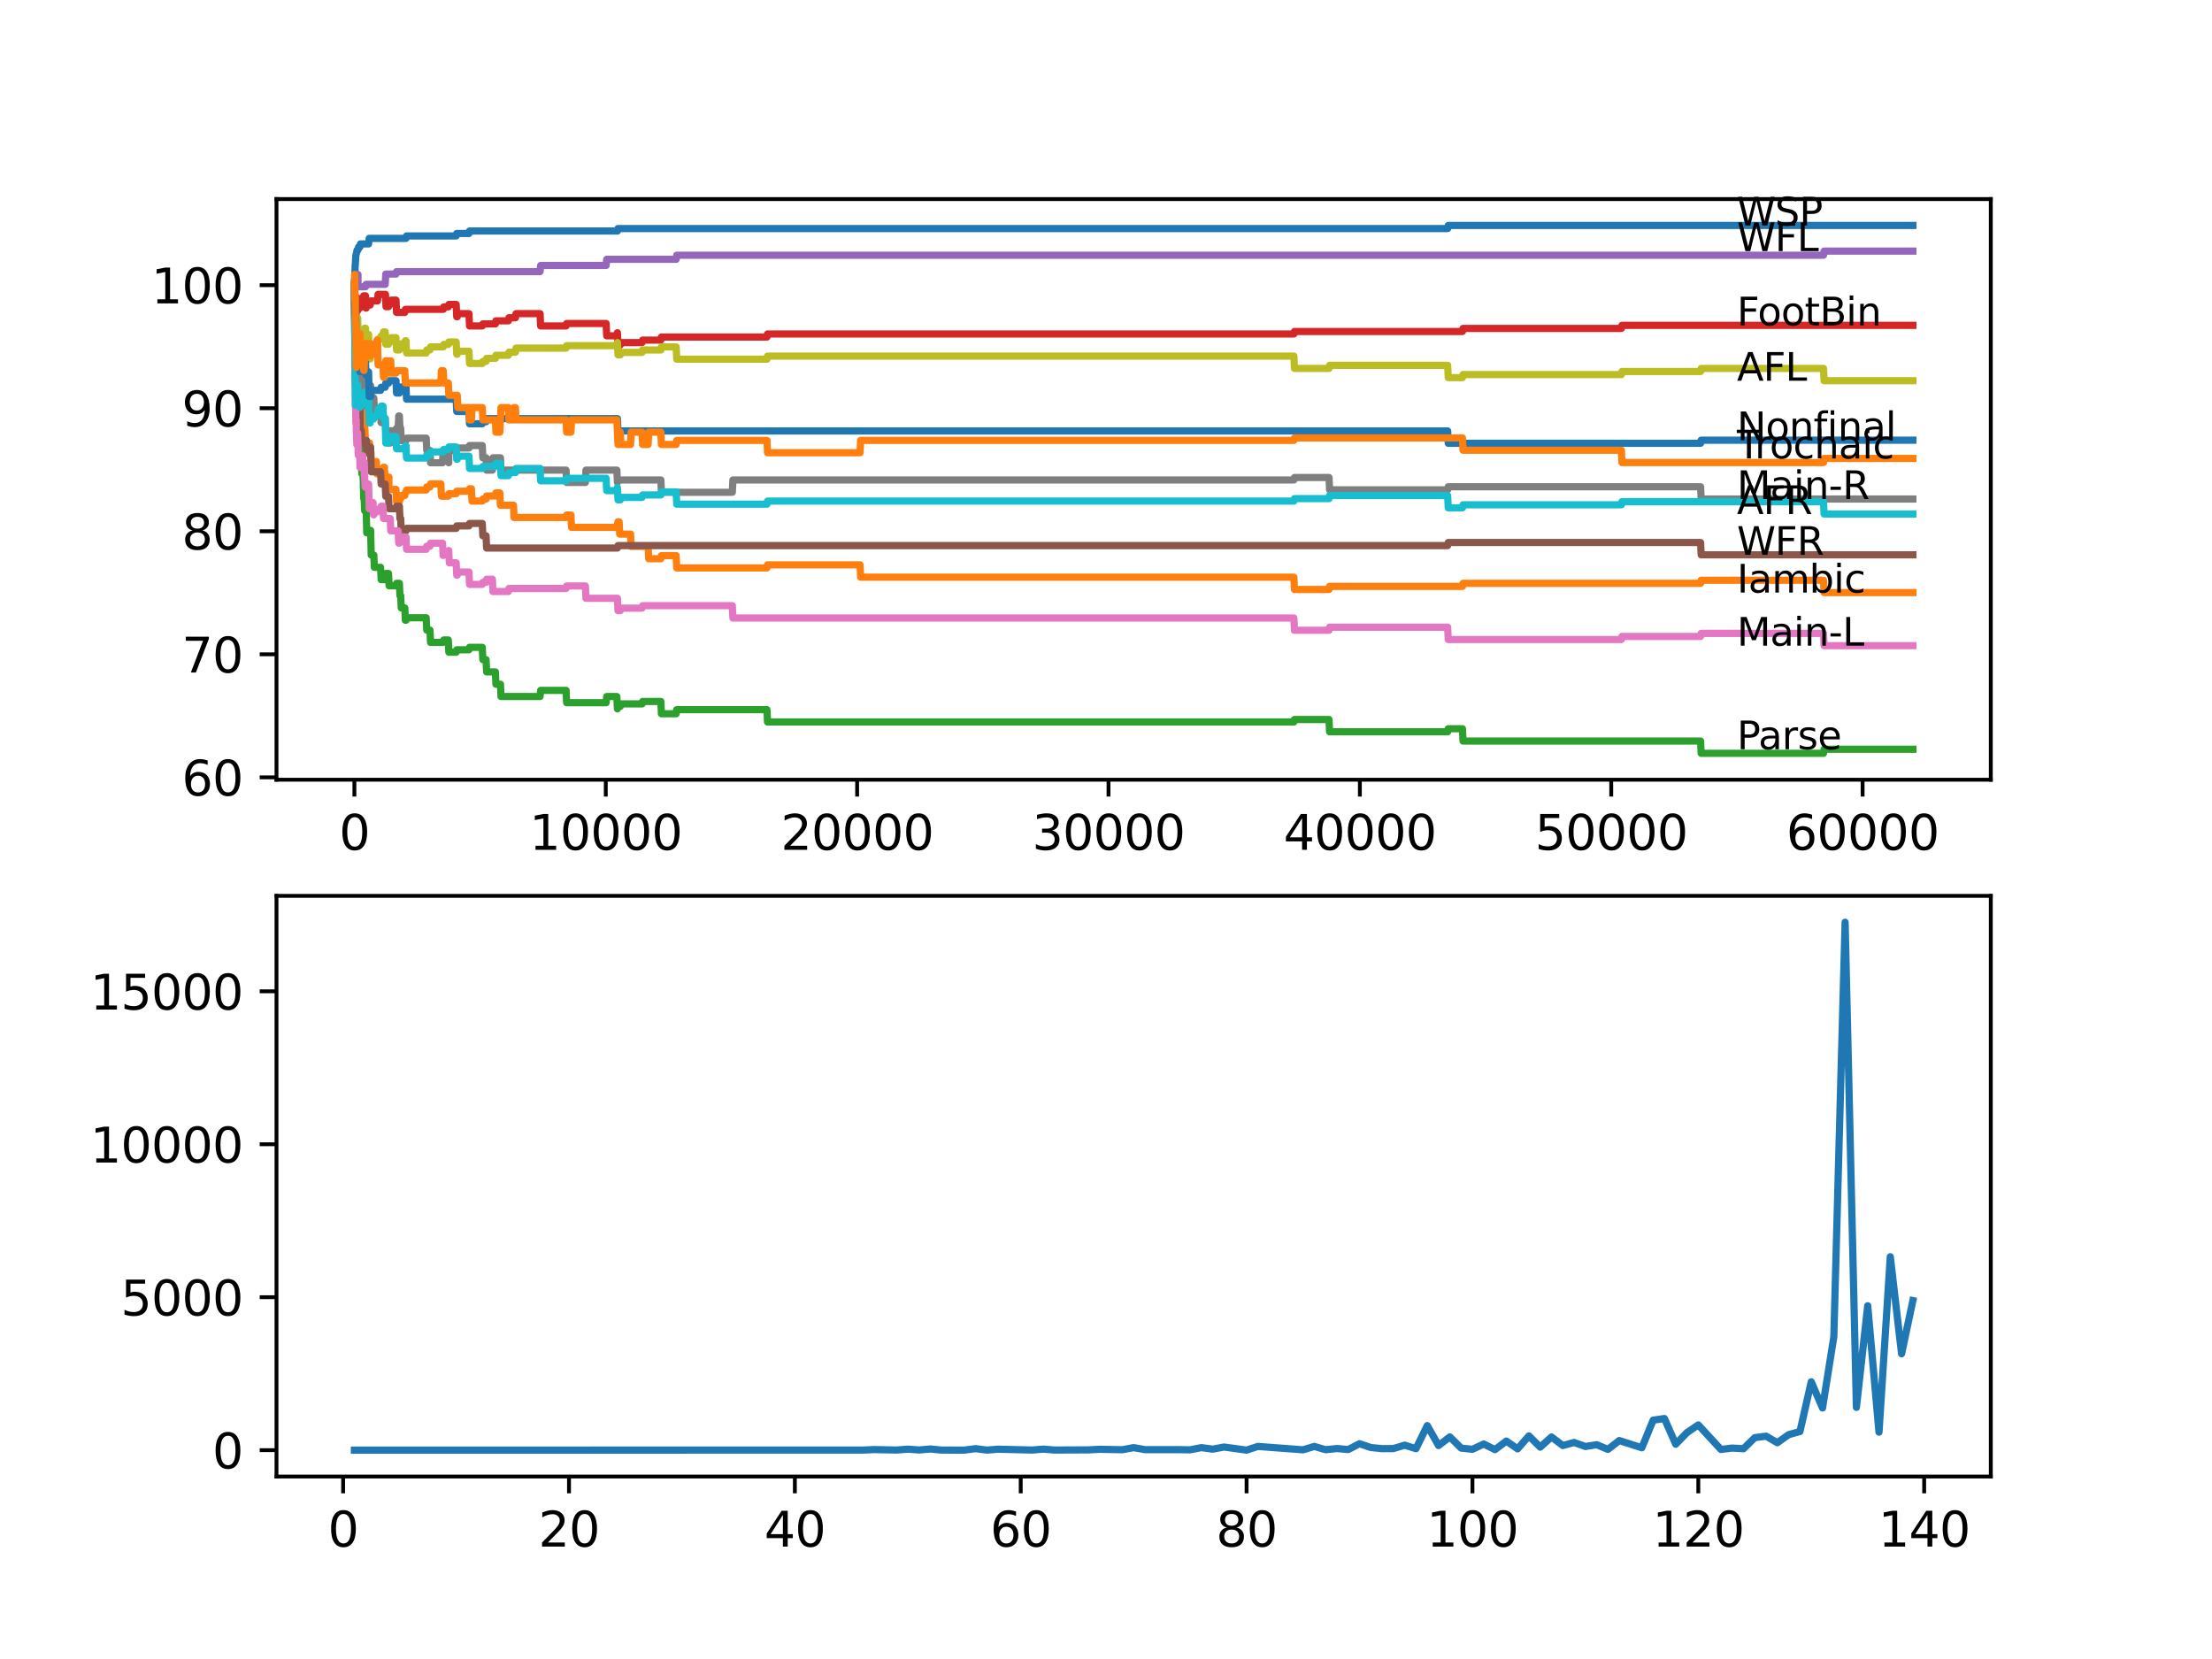 <?xml version="1.0" encoding="utf-8" standalone="no"?>
<!DOCTYPE svg PUBLIC "-//W3C//DTD SVG 1.1//EN"
  "http://www.w3.org/Graphics/SVG/1.1/DTD/svg11.dtd">
<svg xmlns:xlink="http://www.w3.org/1999/xlink" width="460.8pt" height="345.6pt" viewBox="0 0 460.8 345.6" xmlns="http://www.w3.org/2000/svg" version="1.1">
 <defs>
  <style type="text/css">*{stroke-linejoin: round; stroke-linecap: butt}</style>
 </defs>
 <g id="figure_1">
  <g id="patch_1">
   <path d="M 0 345.6 
L 460.8 345.6 
L 460.8 0 
L 0 0 
z
" style="fill: #ffffff"/>
  </g>
  <g id="axes_1">
   <g id="patch_2">
    <path d="M 57.6 162.432 
L 414.72 162.432 
L 414.72 41.472 
L 57.6 41.472 
z
" style="fill: #ffffff"/>
   </g>
   <g id="matplotlib.axis_1">
    <g id="xtick_1">
     <g id="line2d_1">
      <defs>
       <path id="m5eea973f21" d="M 0 0 
L 0 3.5 
" style="stroke: #000000; stroke-width: 0.8"/>
      </defs>
      <g>
       <use xlink:href="#m5eea973f21" x="73.827" y="162.432" style="stroke: #000000; stroke-width: 0.8"/>
      </g>
     </g>
     <g id="text_1">
      <!-- 0 -->
      <g transform="translate(70.646 177.03)scale(0.1 -0.1)">
       <defs>
        <path id="DejaVuSans-30" d="M 2034 4250 
Q 1547 4250 1301 3770 
Q 1056 3291 1056 2328 
Q 1056 1369 1301 889 
Q 1547 409 2034 409 
Q 2525 409 2770 889 
Q 3016 1369 3016 2328 
Q 3016 3291 2770 3770 
Q 2525 4250 2034 4250 
z
M 2034 4750 
Q 2819 4750 3233 4129 
Q 3647 3509 3647 2328 
Q 3647 1150 3233 529 
Q 2819 -91 2034 -91 
Q 1250 -91 836 529 
Q 422 1150 422 2328 
Q 422 3509 836 4129 
Q 1250 4750 2034 4750 
z
" transform="scale(0.016)"/>
       </defs>
       <use xlink:href="#DejaVuSans-30"/>
      </g>
     </g>
    </g>
    <g id="xtick_2">
     <g id="line2d_2">
      <g>
       <use xlink:href="#m5eea973f21" x="126.192" y="162.432" style="stroke: #000000; stroke-width: 0.8"/>
      </g>
     </g>
     <g id="text_2">
      <!-- 10000 -->
      <g transform="translate(110.286 177.03)scale(0.1 -0.1)">
       <defs>
        <path id="DejaVuSans-31" d="M 794 531 
L 1825 531 
L 1825 4091 
L 703 3866 
L 703 4441 
L 1819 4666 
L 2450 4666 
L 2450 531 
L 3481 531 
L 3481 0 
L 794 0 
L 794 531 
z
" transform="scale(0.016)"/>
       </defs>
       <use xlink:href="#DejaVuSans-31"/>
       <use xlink:href="#DejaVuSans-30" x="63.623"/>
       <use xlink:href="#DejaVuSans-30" x="127.246"/>
       <use xlink:href="#DejaVuSans-30" x="190.869"/>
       <use xlink:href="#DejaVuSans-30" x="254.492"/>
      </g>
     </g>
    </g>
    <g id="xtick_3">
     <g id="line2d_3">
      <g>
       <use xlink:href="#m5eea973f21" x="178.556" y="162.432" style="stroke: #000000; stroke-width: 0.8"/>
      </g>
     </g>
     <g id="text_3">
      <!-- 20000 -->
      <g transform="translate(162.65 177.03)scale(0.1 -0.1)">
       <defs>
        <path id="DejaVuSans-32" d="M 1228 531 
L 3431 531 
L 3431 0 
L 469 0 
L 469 531 
Q 828 903 1448 1529 
Q 2069 2156 2228 2338 
Q 2531 2678 2651 2914 
Q 2772 3150 2772 3378 
Q 2772 3750 2511 3984 
Q 2250 4219 1831 4219 
Q 1534 4219 1204 4116 
Q 875 4013 500 3803 
L 500 4441 
Q 881 4594 1212 4672 
Q 1544 4750 1819 4750 
Q 2544 4750 2975 4387 
Q 3406 4025 3406 3419 
Q 3406 3131 3298 2873 
Q 3191 2616 2906 2266 
Q 2828 2175 2409 1742 
Q 1991 1309 1228 531 
z
" transform="scale(0.016)"/>
       </defs>
       <use xlink:href="#DejaVuSans-32"/>
       <use xlink:href="#DejaVuSans-30" x="63.623"/>
       <use xlink:href="#DejaVuSans-30" x="127.246"/>
       <use xlink:href="#DejaVuSans-30" x="190.869"/>
       <use xlink:href="#DejaVuSans-30" x="254.492"/>
      </g>
     </g>
    </g>
    <g id="xtick_4">
     <g id="line2d_4">
      <g>
       <use xlink:href="#m5eea973f21" x="230.921" y="162.432" style="stroke: #000000; stroke-width: 0.8"/>
      </g>
     </g>
     <g id="text_4">
      <!-- 30000 -->
      <g transform="translate(215.015 177.03)scale(0.1 -0.1)">
       <defs>
        <path id="DejaVuSans-33" d="M 2597 2516 
Q 3050 2419 3304 2112 
Q 3559 1806 3559 1356 
Q 3559 666 3084 287 
Q 2609 -91 1734 -91 
Q 1441 -91 1130 -33 
Q 819 25 488 141 
L 488 750 
Q 750 597 1062 519 
Q 1375 441 1716 441 
Q 2309 441 2620 675 
Q 2931 909 2931 1356 
Q 2931 1769 2642 2001 
Q 2353 2234 1838 2234 
L 1294 2234 
L 1294 2753 
L 1863 2753 
Q 2328 2753 2575 2939 
Q 2822 3125 2822 3475 
Q 2822 3834 2567 4026 
Q 2313 4219 1838 4219 
Q 1578 4219 1281 4162 
Q 984 4106 628 3988 
L 628 4550 
Q 988 4650 1302 4700 
Q 1616 4750 1894 4750 
Q 2613 4750 3031 4423 
Q 3450 4097 3450 3541 
Q 3450 3153 3228 2886 
Q 3006 2619 2597 2516 
z
" transform="scale(0.016)"/>
       </defs>
       <use xlink:href="#DejaVuSans-33"/>
       <use xlink:href="#DejaVuSans-30" x="63.623"/>
       <use xlink:href="#DejaVuSans-30" x="127.246"/>
       <use xlink:href="#DejaVuSans-30" x="190.869"/>
       <use xlink:href="#DejaVuSans-30" x="254.492"/>
      </g>
     </g>
    </g>
    <g id="xtick_5">
     <g id="line2d_5">
      <g>
       <use xlink:href="#m5eea973f21" x="283.285" y="162.432" style="stroke: #000000; stroke-width: 0.8"/>
      </g>
     </g>
     <g id="text_5">
      <!-- 40000 -->
      <g transform="translate(267.379 177.03)scale(0.1 -0.1)">
       <defs>
        <path id="DejaVuSans-34" d="M 2419 4116 
L 825 1625 
L 2419 1625 
L 2419 4116 
z
M 2253 4666 
L 3047 4666 
L 3047 1625 
L 3713 1625 
L 3713 1100 
L 3047 1100 
L 3047 0 
L 2419 0 
L 2419 1100 
L 313 1100 
L 313 1709 
L 2253 4666 
z
" transform="scale(0.016)"/>
       </defs>
       <use xlink:href="#DejaVuSans-34"/>
       <use xlink:href="#DejaVuSans-30" x="63.623"/>
       <use xlink:href="#DejaVuSans-30" x="127.246"/>
       <use xlink:href="#DejaVuSans-30" x="190.869"/>
       <use xlink:href="#DejaVuSans-30" x="254.492"/>
      </g>
     </g>
    </g>
    <g id="xtick_6">
     <g id="line2d_6">
      <g>
       <use xlink:href="#m5eea973f21" x="335.65" y="162.432" style="stroke: #000000; stroke-width: 0.8"/>
      </g>
     </g>
     <g id="text_6">
      <!-- 50000 -->
      <g transform="translate(319.744 177.03)scale(0.1 -0.1)">
       <defs>
        <path id="DejaVuSans-35" d="M 691 4666 
L 3169 4666 
L 3169 4134 
L 1269 4134 
L 1269 2991 
Q 1406 3038 1543 3061 
Q 1681 3084 1819 3084 
Q 2600 3084 3056 2656 
Q 3513 2228 3513 1497 
Q 3513 744 3044 326 
Q 2575 -91 1722 -91 
Q 1428 -91 1123 -41 
Q 819 9 494 109 
L 494 744 
Q 775 591 1075 516 
Q 1375 441 1709 441 
Q 2250 441 2565 725 
Q 2881 1009 2881 1497 
Q 2881 1984 2565 2268 
Q 2250 2553 1709 2553 
Q 1456 2553 1204 2497 
Q 953 2441 691 2322 
L 691 4666 
z
" transform="scale(0.016)"/>
       </defs>
       <use xlink:href="#DejaVuSans-35"/>
       <use xlink:href="#DejaVuSans-30" x="63.623"/>
       <use xlink:href="#DejaVuSans-30" x="127.246"/>
       <use xlink:href="#DejaVuSans-30" x="190.869"/>
       <use xlink:href="#DejaVuSans-30" x="254.492"/>
      </g>
     </g>
    </g>
    <g id="xtick_7">
     <g id="line2d_7">
      <g>
       <use xlink:href="#m5eea973f21" x="388.014" y="162.432" style="stroke: #000000; stroke-width: 0.8"/>
      </g>
     </g>
     <g id="text_7">
      <!-- 60000 -->
      <g transform="translate(372.108 177.03)scale(0.1 -0.1)">
       <defs>
        <path id="DejaVuSans-36" d="M 2113 2584 
Q 1688 2584 1439 2293 
Q 1191 2003 1191 1497 
Q 1191 994 1439 701 
Q 1688 409 2113 409 
Q 2538 409 2786 701 
Q 3034 994 3034 1497 
Q 3034 2003 2786 2293 
Q 2538 2584 2113 2584 
z
M 3366 4563 
L 3366 3988 
Q 3128 4100 2886 4159 
Q 2644 4219 2406 4219 
Q 1781 4219 1451 3797 
Q 1122 3375 1075 2522 
Q 1259 2794 1537 2939 
Q 1816 3084 2150 3084 
Q 2853 3084 3261 2657 
Q 3669 2231 3669 1497 
Q 3669 778 3244 343 
Q 2819 -91 2113 -91 
Q 1303 -91 875 529 
Q 447 1150 447 2328 
Q 447 3434 972 4092 
Q 1497 4750 2381 4750 
Q 2619 4750 2861 4703 
Q 3103 4656 3366 4563 
z
" transform="scale(0.016)"/>
       </defs>
       <use xlink:href="#DejaVuSans-36"/>
       <use xlink:href="#DejaVuSans-30" x="63.623"/>
       <use xlink:href="#DejaVuSans-30" x="127.246"/>
       <use xlink:href="#DejaVuSans-30" x="190.869"/>
       <use xlink:href="#DejaVuSans-30" x="254.492"/>
      </g>
     </g>
    </g>
   </g>
   <g id="matplotlib.axis_2">
    <g id="ytick_1">
     <g id="line2d_8">
      <defs>
       <path id="m5a35657f70" d="M 0 0 
L -3.5 0 
" style="stroke: #000000; stroke-width: 0.8"/>
      </defs>
      <g>
       <use xlink:href="#m5a35657f70" x="57.6" y="161.932" style="stroke: #000000; stroke-width: 0.8"/>
      </g>
     </g>
     <g id="text_8">
      <!-- 60 -->
      <g transform="translate(37.875 165.731)scale(0.1 -0.1)">
       <use xlink:href="#DejaVuSans-36"/>
       <use xlink:href="#DejaVuSans-30" x="63.623"/>
      </g>
     </g>
    </g>
    <g id="ytick_2">
     <g id="line2d_9">
      <g>
       <use xlink:href="#m5a35657f70" x="57.6" y="136.3" style="stroke: #000000; stroke-width: 0.8"/>
      </g>
     </g>
     <g id="text_9">
      <!-- 70 -->
      <g transform="translate(37.875 140.099)scale(0.1 -0.1)">
       <defs>
        <path id="DejaVuSans-37" d="M 525 4666 
L 3525 4666 
L 3525 4397 
L 1831 0 
L 1172 0 
L 2766 4134 
L 525 4134 
L 525 4666 
z
" transform="scale(0.016)"/>
       </defs>
       <use xlink:href="#DejaVuSans-37"/>
       <use xlink:href="#DejaVuSans-30" x="63.623"/>
      </g>
     </g>
    </g>
    <g id="ytick_3">
     <g id="line2d_10">
      <g>
       <use xlink:href="#m5a35657f70" x="57.6" y="110.667" style="stroke: #000000; stroke-width: 0.8"/>
      </g>
     </g>
     <g id="text_10">
      <!-- 80 -->
      <g transform="translate(37.875 114.466)scale(0.1 -0.1)">
       <defs>
        <path id="DejaVuSans-38" d="M 2034 2216 
Q 1584 2216 1326 1975 
Q 1069 1734 1069 1313 
Q 1069 891 1326 650 
Q 1584 409 2034 409 
Q 2484 409 2743 651 
Q 3003 894 3003 1313 
Q 3003 1734 2745 1975 
Q 2488 2216 2034 2216 
z
M 1403 2484 
Q 997 2584 770 2862 
Q 544 3141 544 3541 
Q 544 4100 942 4425 
Q 1341 4750 2034 4750 
Q 2731 4750 3128 4425 
Q 3525 4100 3525 3541 
Q 3525 3141 3298 2862 
Q 3072 2584 2669 2484 
Q 3125 2378 3379 2068 
Q 3634 1759 3634 1313 
Q 3634 634 3220 271 
Q 2806 -91 2034 -91 
Q 1263 -91 848 271 
Q 434 634 434 1313 
Q 434 1759 690 2068 
Q 947 2378 1403 2484 
z
M 1172 3481 
Q 1172 3119 1398 2916 
Q 1625 2713 2034 2713 
Q 2441 2713 2670 2916 
Q 2900 3119 2900 3481 
Q 2900 3844 2670 4047 
Q 2441 4250 2034 4250 
Q 1625 4250 1398 4047 
Q 1172 3844 1172 3481 
z
" transform="scale(0.016)"/>
       </defs>
       <use xlink:href="#DejaVuSans-38"/>
       <use xlink:href="#DejaVuSans-30" x="63.623"/>
      </g>
     </g>
    </g>
    <g id="ytick_4">
     <g id="line2d_11">
      <g>
       <use xlink:href="#m5a35657f70" x="57.6" y="85.035" style="stroke: #000000; stroke-width: 0.8"/>
      </g>
     </g>
     <g id="text_11">
      <!-- 90 -->
      <g transform="translate(37.875 88.834)scale(0.1 -0.1)">
       <defs>
        <path id="DejaVuSans-39" d="M 703 97 
L 703 672 
Q 941 559 1184 500 
Q 1428 441 1663 441 
Q 2288 441 2617 861 
Q 2947 1281 2994 2138 
Q 2813 1869 2534 1725 
Q 2256 1581 1919 1581 
Q 1219 1581 811 2004 
Q 403 2428 403 3163 
Q 403 3881 828 4315 
Q 1253 4750 1959 4750 
Q 2769 4750 3195 4129 
Q 3622 3509 3622 2328 
Q 3622 1225 3098 567 
Q 2575 -91 1691 -91 
Q 1453 -91 1209 -44 
Q 966 3 703 97 
z
M 1959 2075 
Q 2384 2075 2632 2365 
Q 2881 2656 2881 3163 
Q 2881 3666 2632 3958 
Q 2384 4250 1959 4250 
Q 1534 4250 1286 3958 
Q 1038 3666 1038 3163 
Q 1038 2656 1286 2365 
Q 1534 2075 1959 2075 
z
" transform="scale(0.016)"/>
       </defs>
       <use xlink:href="#DejaVuSans-39"/>
       <use xlink:href="#DejaVuSans-30" x="63.623"/>
      </g>
     </g>
    </g>
    <g id="ytick_5">
     <g id="line2d_12">
      <g>
       <use xlink:href="#m5a35657f70" x="57.6" y="59.402" style="stroke: #000000; stroke-width: 0.8"/>
      </g>
     </g>
     <g id="text_12">
      <!-- 100 -->
      <g transform="translate(31.512 63.201)scale(0.1 -0.1)">
       <use xlink:href="#DejaVuSans-31"/>
       <use xlink:href="#DejaVuSans-30" x="63.623"/>
       <use xlink:href="#DejaVuSans-30" x="127.246"/>
      </g>
     </g>
    </g>
   </g>
   <g id="line2d_13">
    <path d="M 73.833 59.402 
L 73.838 59.402 
L 73.99 55.173 
L 74.011 55.173 
L 74.126 53.25 
L 74.131 53.25 
L 74.246 52.738 
L 74.267 52.738 
L 74.383 52.097 
L 74.576 52.097 
L 74.692 51.456 
L 74.974 51.456 
L 75.089 50.815 
L 76.786 50.815 
L 76.907 49.662 
L 84.578 49.662 
L 84.693 49.149 
L 95.03 49.149 
L 95.145 48.636 
L 97.695 48.636 
L 97.81 48.124 
L 128.622 48.124 
L 128.737 47.611 
L 301.576 47.611 
L 301.692 46.97 
L 398.487 46.97 
L 398.487 46.97 
" clip-path="url(#p0c582dee38)" style="fill: none; stroke: #1f77b4; stroke-width: 1.5; stroke-linecap: square"/>
   </g>
   <g id="line2d_14">
    <path d="M 73.833 59.402 
L 73.859 59.402 
L 73.869 58.761 
L 73.896 63.888 
L 73.937 62.734 
L 74.016 65.297 
L 74.047 64.657 
L 74.053 64.657 
L 74.131 64.229 
L 74.136 66.793 
L 74.267 77.046 
L 74.304 77.046 
L 74.424 83.454 
L 74.555 83.454 
L 74.671 82.941 
L 74.744 82.941 
L 74.864 88.068 
L 74.985 88.068 
L 75.11 86.273 
L 75.268 86.273 
L 75.383 85.633 
L 75.44 85.633 
L 75.556 88.196 
L 75.639 88.196 
L 75.76 87.042 
L 75.833 87.042 
L 75.854 89.606 
L 75.943 88.965 
L 75.995 88.965 
L 76.111 91.528 
L 76.142 91.528 
L 76.257 94.091 
L 76.278 94.091 
L 76.393 93.451 
L 76.786 93.451 
L 76.907 92.297 
L 76.975 92.297 
L 77.09 94.86 
L 77.21 94.86 
L 77.268 94.22 
L 77.273 96.783 
L 77.304 96.783 
L 77.87 96.783 
L 77.985 96.142 
L 78.404 96.142 
L 78.519 98.705 
L 78.64 98.705 
L 78.755 98.193 
L 79.781 98.193 
L 79.897 97.338 
L 80.096 97.338 
L 80.211 99.901 
L 80.939 99.901 
L 81.012 99.389 
L 81.017 101.952 
L 81.028 101.952 
L 82.494 101.952 
L 82.609 104.515 
L 83.201 104.515 
L 83.316 103.874 
L 83.473 103.874 
L 83.588 103.234 
L 84.327 103.234 
L 84.442 102.593 
L 84.578 102.593 
L 84.693 102.08 
L 88.783 102.08 
L 88.898 101.439 
L 89.573 101.439 
L 89.689 100.799 
L 91.841 100.799 
L 91.956 103.362 
L 93.391 103.362 
L 93.506 102.849 
L 95.03 102.849 
L 95.145 102.336 
L 97.695 102.336 
L 97.81 101.824 
L 98.208 101.824 
L 98.324 104.387 
L 100.465 104.387 
L 100.581 103.96 
L 101.256 103.96 
L 101.371 103.319 
L 103.193 103.319 
L 103.309 102.678 
L 104.126 102.678 
L 104.241 105.242 
L 106.969 105.242 
L 107.084 107.805 
L 117.924 107.805 
L 118.039 107.292 
L 118.939 107.292 
L 119.055 109.855 
L 128.501 109.855 
L 128.616 109.215 
L 128.622 109.215 
L 128.737 108.702 
L 128.978 108.702 
L 129.093 111.265 
L 131.355 111.265 
L 131.47 113.828 
L 135.021 113.828 
L 135.136 116.392 
L 137.67 116.392 
L 137.785 115.751 
L 140.859 115.751 
L 140.974 118.314 
L 159.773 118.314 
L 159.889 117.673 
L 179.169 117.673 
L 179.284 120.237 
L 269.54 120.237 
L 269.655 122.8 
L 276.86 122.8 
L 276.975 122.159 
L 304.655 122.159 
L 304.771 121.518 
L 354.265 121.518 
L 354.381 120.877 
L 379.872 120.877 
L 379.987 123.441 
L 398.487 123.441 
L 398.487 123.441 
" clip-path="url(#p0c582dee38)" style="fill: none; stroke: #ff7f0e; stroke-width: 1.5; stroke-linecap: square"/>
   </g>
   <g id="line2d_15">
    <path d="M 73.833 59.402 
L 73.974 76.02 
L 74.011 76.02 
L 74.016 74.739 
L 74.074 84.992 
L 74.084 84.351 
L 74.131 84.351 
L 74.168 83.411 
L 74.173 85.974 
L 74.231 85.12 
L 74.267 85.12 
L 74.335 84.479 
L 74.341 87.042 
L 74.377 89.606 
L 74.456 89.093 
L 74.519 89.093 
L 74.634 91.656 
L 74.974 91.656 
L 74.985 91.015 
L 75.016 96.142 
L 75.048 96.142 
L 75.268 96.142 
L 75.383 98.705 
L 75.639 98.705 
L 75.76 103.832 
L 75.854 103.832 
L 75.969 106.395 
L 76.142 106.395 
L 76.257 105.882 
L 76.278 105.882 
L 76.399 111.009 
L 76.786 111.009 
L 76.901 110.496 
L 77.21 110.496 
L 77.331 115.623 
L 77.87 115.623 
L 77.985 118.186 
L 79.284 118.186 
L 79.399 120.749 
L 80.3 120.749 
L 80.415 119.468 
L 80.939 119.468 
L 81.054 122.031 
L 82.494 122.031 
L 82.609 121.518 
L 83.201 121.518 
L 83.316 124.081 
L 83.473 124.081 
L 83.588 126.645 
L 84.327 126.645 
L 84.442 129.208 
L 84.578 129.208 
L 84.693 128.695 
L 88.783 128.695 
L 88.898 131.259 
L 89.573 131.259 
L 89.689 133.822 
L 92.338 133.822 
L 92.454 133.309 
L 93.391 133.309 
L 93.506 135.872 
L 95.03 135.872 
L 95.145 135.36 
L 97.695 135.36 
L 97.81 134.847 
L 100.465 134.847 
L 100.581 137.41 
L 101.256 137.41 
L 101.371 139.974 
L 103.193 139.974 
L 103.309 142.537 
L 104.256 142.537 
L 104.372 145.1 
L 112.509 145.1 
L 112.624 143.818 
L 117.924 143.818 
L 118.039 146.382 
L 126.271 146.382 
L 126.386 145.1 
L 128.501 145.1 
L 128.616 147.663 
L 128.622 147.663 
L 128.737 147.151 
L 129.219 147.151 
L 129.334 146.638 
L 133.748 146.638 
L 133.863 146.125 
L 137.67 146.125 
L 137.785 148.689 
L 140.859 148.689 
L 140.974 147.834 
L 159.773 147.834 
L 159.889 150.398 
L 269.54 150.398 
L 269.655 149.885 
L 276.86 149.885 
L 276.975 152.448 
L 301.576 152.448 
L 301.692 151.807 
L 304.655 151.807 
L 304.771 154.371 
L 354.265 154.371 
L 354.381 156.934 
L 379.872 156.934 
L 379.987 156.079 
L 398.487 156.079 
L 398.487 156.079 
" clip-path="url(#p0c582dee38)" style="fill: none; stroke: #2ca02c; stroke-width: 1.5; stroke-linecap: square"/>
   </g>
   <g id="line2d_16">
    <path d="M 73.833 59.402 
L 73.932 68.16 
L 73.958 66.878 
L 73.969 66.878 
L 74.016 66.237 
L 74.021 68.801 
L 74.074 67.092 
L 74.105 67.092 
L 74.231 64.101 
L 74.346 64.101 
L 74.466 62.093 
L 74.519 62.093 
L 74.555 64.657 
L 74.634 64.144 
L 75.006 64.144 
L 75.121 63.631 
L 75.278 63.631 
L 75.393 62.777 
L 75.639 62.777 
L 75.76 61.623 
L 76.142 61.623 
L 76.257 64.187 
L 76.278 64.187 
L 76.393 63.546 
L 77.121 63.546 
L 77.236 62.691 
L 78.64 62.691 
L 78.76 61.324 
L 80.3 61.324 
L 80.415 63.888 
L 80.939 63.888 
L 81.054 63.375 
L 81.394 63.375 
L 81.509 62.521 
L 82.494 62.521 
L 82.609 65.084 
L 84.327 65.084 
L 84.442 64.443 
L 92.338 64.443 
L 92.454 63.93 
L 93.391 63.93 
L 93.506 63.418 
L 95.03 63.418 
L 95.145 65.981 
L 95.255 65.981 
L 95.37 65.34 
L 97.695 65.34 
L 97.81 67.903 
L 100.465 67.903 
L 100.581 67.476 
L 103.193 67.476 
L 103.309 66.835 
L 105.901 66.835 
L 106.016 66.195 
L 107.377 66.195 
L 107.493 65.34 
L 112.509 65.34 
L 112.624 67.903 
L 117.924 67.903 
L 118.039 67.391 
L 126.271 67.391 
L 126.386 69.954 
L 128.501 69.954 
L 128.616 69.313 
L 128.622 69.313 
L 128.737 71.876 
L 129.219 71.876 
L 129.334 71.364 
L 133.748 71.364 
L 133.863 70.851 
L 137.67 70.851 
L 137.785 70.21 
L 159.773 70.21 
L 159.889 69.57 
L 269.54 69.57 
L 269.655 69.057 
L 304.655 69.057 
L 304.771 68.416 
L 337.765 68.416 
L 337.881 67.775 
L 398.487 67.775 
L 398.487 67.775 
" clip-path="url(#p0c582dee38)" style="fill: none; stroke: #d62728; stroke-width: 1.5; stroke-linecap: square"/>
   </g>
   <g id="line2d_17">
    <path d="M 73.833 59.402 
L 73.848 59.402 
L 73.969 58.462 
L 74.519 58.462 
L 74.576 57.18 
L 74.582 59.744 
L 74.623 59.744 
L 76.142 59.744 
L 76.257 59.231 
L 80.242 59.231 
L 80.363 57.095 
L 82.494 57.095 
L 82.609 56.582 
L 112.509 56.582 
L 112.624 55.301 
L 126.271 55.301 
L 126.386 54.019 
L 140.859 54.019 
L 140.974 53.165 
L 379.872 53.165 
L 379.987 52.31 
L 398.487 52.31 
L 398.487 52.31 
" clip-path="url(#p0c582dee38)" style="fill: none; stroke: #9467bd; stroke-width: 1.5; stroke-linecap: square"/>
   </g>
   <g id="line2d_18">
    <path d="M 73.833 59.402 
L 73.974 75.251 
L 74.016 75.251 
L 74.074 80.378 
L 74.131 79.737 
L 74.168 78.797 
L 74.173 81.361 
L 74.225 81.361 
L 74.267 81.361 
L 74.335 80.72 
L 74.341 83.283 
L 74.456 85.846 
L 74.576 85.846 
L 74.692 85.205 
L 74.974 85.205 
L 74.985 84.565 
L 75.016 89.691 
L 75.048 89.691 
L 75.268 89.691 
L 75.383 92.254 
L 76.142 92.254 
L 76.257 91.742 
L 76.351 91.742 
L 76.467 94.305 
L 76.786 94.305 
L 76.907 93.151 
L 77.21 93.151 
L 77.331 98.278 
L 79.284 98.278 
L 79.399 100.841 
L 80.242 100.841 
L 80.357 103.405 
L 80.939 103.405 
L 81.054 105.968 
L 82.494 105.968 
L 82.609 105.455 
L 83.201 105.455 
L 83.316 108.018 
L 83.473 108.018 
L 83.588 110.582 
L 84.578 110.582 
L 84.693 110.069 
L 95.03 110.069 
L 95.145 109.556 
L 97.695 109.556 
L 97.81 109.044 
L 100.465 109.044 
L 100.581 111.607 
L 101.256 111.607 
L 101.371 114.17 
L 128.622 114.17 
L 128.737 113.658 
L 301.576 113.658 
L 301.692 113.017 
L 354.265 113.017 
L 354.381 115.58 
L 398.487 115.58 
L 398.487 115.58 
" clip-path="url(#p0c582dee38)" style="fill: none; stroke: #8c564b; stroke-width: 1.5; stroke-linecap: square"/>
   </g>
   <g id="line2d_19">
    <path d="M 73.833 59.402 
L 73.838 59.402 
L 73.969 78.327 
L 73.985 77.687 
L 74.006 77.687 
L 74.136 88.153 
L 74.168 88.153 
L 74.22 87.512 
L 74.225 90.076 
L 74.262 90.076 
L 74.267 90.076 
L 74.335 92.639 
L 74.377 91.357 
L 74.498 90.204 
L 74.519 90.204 
L 74.639 94.818 
L 74.974 94.818 
L 74.985 97.381 
L 75.084 95.587 
L 75.268 95.587 
L 75.383 94.946 
L 75.571 94.946 
L 75.639 97.509 
L 75.686 96.996 
L 75.854 96.996 
L 75.875 96.356 
L 75.88 98.919 
L 75.948 98.919 
L 76.063 101.482 
L 76.351 101.482 
L 76.467 100.841 
L 76.786 100.841 
L 76.907 105.968 
L 77.21 105.968 
L 77.331 104.686 
L 77.702 104.686 
L 77.818 107.249 
L 77.87 107.249 
L 77.985 106.609 
L 78.64 106.609 
L 78.755 106.096 
L 79.284 106.096 
L 79.399 105.455 
L 79.781 105.455 
L 79.897 108.018 
L 81.289 108.018 
L 81.405 110.582 
L 82.944 110.582 
L 83.059 113.145 
L 83.201 113.145 
L 83.316 112.504 
L 83.473 112.504 
L 83.588 111.863 
L 84.578 111.863 
L 84.693 114.427 
L 88.783 114.427 
L 88.898 113.786 
L 89.573 113.786 
L 89.689 113.145 
L 92.192 113.145 
L 92.307 115.708 
L 92.338 115.708 
L 92.454 115.195 
L 93.391 115.195 
L 93.48 114.683 
L 93.595 117.246 
L 95.03 117.246 
L 95.145 119.809 
L 95.255 119.809 
L 95.37 119.169 
L 97.695 119.169 
L 97.81 121.732 
L 100.465 121.732 
L 100.581 121.305 
L 101.256 121.305 
L 101.371 120.664 
L 102.57 120.664 
L 102.686 123.227 
L 105.901 123.227 
L 106.016 122.586 
L 117.924 122.586 
L 118.039 122.074 
L 121.95 122.074 
L 122.066 124.637 
L 128.622 124.637 
L 128.737 127.2 
L 129.219 127.2 
L 129.334 126.687 
L 133.748 126.687 
L 133.863 126.175 
L 152.557 126.175 
L 152.673 128.738 
L 269.54 128.738 
L 269.655 131.301 
L 276.86 131.301 
L 276.975 130.66 
L 301.576 130.66 
L 301.692 133.224 
L 337.765 133.224 
L 337.881 132.583 
L 354.265 132.583 
L 354.381 131.942 
L 379.872 131.942 
L 379.987 134.505 
L 398.487 134.505 
L 398.487 134.505 
" clip-path="url(#p0c582dee38)" style="fill: none; stroke: #e377c2; stroke-width: 1.5; stroke-linecap: square"/>
   </g>
   <g id="line2d_20">
    <path d="M 73.833 59.402 
L 73.943 67.348 
L 73.953 66.494 
L 73.964 66.494 
L 74.016 65.853 
L 73.974 68.416 
L 74.042 68.416 
L 74.074 73.543 
L 74.152 69.399 
L 74.168 69.399 
L 74.22 71.962 
L 74.278 70.467 
L 74.335 70.467 
L 74.456 75.593 
L 74.576 75.593 
L 74.692 74.952 
L 74.974 74.952 
L 74.985 74.312 
L 75.016 79.438 
L 75.048 79.438 
L 75.268 79.438 
L 75.383 82.001 
L 75.571 82.001 
L 75.639 79.438 
L 75.681 82.001 
L 75.854 82.001 
L 75.875 84.565 
L 75.953 79.438 
L 75.959 79.438 
L 76.142 79.438 
L 76.257 78.925 
L 76.351 78.925 
L 76.467 81.489 
L 76.786 81.489 
L 76.907 80.335 
L 77.21 80.335 
L 77.331 85.462 
L 77.702 85.462 
L 77.818 82.898 
L 77.87 82.898 
L 77.985 85.462 
L 79.284 85.462 
L 79.399 88.025 
L 79.781 88.025 
L 79.897 87.171 
L 80.242 87.171 
L 80.357 89.734 
L 80.939 89.734 
L 81.054 92.297 
L 81.289 92.297 
L 81.405 89.734 
L 82.494 89.734 
L 82.609 89.221 
L 82.944 89.221 
L 83.059 86.658 
L 83.201 86.658 
L 83.316 89.221 
L 83.473 89.221 
L 83.588 91.784 
L 84.578 91.784 
L 84.693 91.272 
L 88.783 91.272 
L 88.898 93.835 
L 89.573 93.835 
L 89.689 96.398 
L 92.192 96.398 
L 92.307 93.835 
L 93.391 93.835 
L 93.48 96.398 
L 93.501 93.835 
L 95.03 93.835 
L 95.145 93.322 
L 97.695 93.322 
L 97.81 92.81 
L 100.465 92.81 
L 100.581 95.373 
L 101.256 95.373 
L 101.371 97.936 
L 102.57 97.936 
L 102.686 95.373 
L 104.256 95.373 
L 104.372 97.936 
L 117.924 97.936 
L 118.039 100.499 
L 121.95 100.499 
L 122.066 97.936 
L 128.501 97.936 
L 128.616 100.499 
L 128.622 100.499 
L 128.737 99.987 
L 137.67 99.987 
L 137.785 102.55 
L 152.557 102.55 
L 152.673 99.987 
L 269.54 99.987 
L 269.655 99.474 
L 276.86 99.474 
L 276.975 102.037 
L 301.576 102.037 
L 301.692 101.397 
L 354.265 101.397 
L 354.381 103.96 
L 398.487 103.96 
L 398.487 103.96 
" clip-path="url(#p0c582dee38)" style="fill: none; stroke: #7f7f7f; stroke-width: 1.5; stroke-linecap: square"/>
   </g>
   <g id="line2d_21">
    <path d="M 73.833 59.402 
L 73.838 58.548 
L 73.906 63.589 
L 73.917 63.589 
L 73.927 63.589 
L 73.943 61.666 
L 73.969 66.793 
L 74.011 66.152 
L 74.105 68.929 
L 74.121 68.074 
L 74.131 68.074 
L 74.136 70.638 
L 74.225 67.006 
L 74.236 67.006 
L 74.267 67.006 
L 74.335 69.57 
L 74.377 67.433 
L 74.498 66.28 
L 74.519 66.28 
L 74.639 70.894 
L 74.974 70.894 
L 74.985 73.457 
L 75.084 71.663 
L 75.268 71.663 
L 75.388 70.168 
L 75.639 70.168 
L 75.76 69.014 
L 75.854 69.014 
L 75.969 68.373 
L 76.142 68.373 
L 76.257 70.937 
L 76.278 70.937 
L 76.399 69.655 
L 76.786 69.655 
L 76.907 74.781 
L 77.121 74.781 
L 77.236 73.286 
L 77.268 73.286 
L 77.383 72.645 
L 77.87 72.645 
L 77.985 72.005 
L 78.64 72.005 
L 78.76 70.638 
L 79.284 70.638 
L 79.399 69.997 
L 79.781 69.997 
L 79.897 69.142 
L 80.242 69.142 
L 80.357 71.706 
L 80.939 71.706 
L 81.054 71.193 
L 81.394 71.193 
L 81.509 70.339 
L 82.494 70.339 
L 82.609 72.902 
L 83.201 72.902 
L 83.316 72.261 
L 83.473 72.261 
L 83.588 71.62 
L 84.327 71.62 
L 84.442 70.979 
L 84.578 70.979 
L 84.693 73.543 
L 88.783 73.543 
L 88.898 72.902 
L 89.573 72.902 
L 89.689 72.261 
L 92.338 72.261 
L 92.454 71.748 
L 93.391 71.748 
L 93.506 71.236 
L 95.03 71.236 
L 95.145 73.799 
L 95.255 73.799 
L 95.37 73.158 
L 97.695 73.158 
L 97.81 75.721 
L 100.465 75.721 
L 100.581 75.294 
L 101.256 75.294 
L 101.371 74.653 
L 103.193 74.653 
L 103.309 74.013 
L 105.901 74.013 
L 106.016 73.372 
L 107.377 73.372 
L 107.493 72.517 
L 117.924 72.517 
L 118.039 72.005 
L 128.501 72.005 
L 128.616 71.364 
L 128.622 71.364 
L 128.737 73.927 
L 129.219 73.927 
L 129.334 73.414 
L 133.748 73.414 
L 133.863 72.902 
L 137.67 72.902 
L 137.785 72.261 
L 140.859 72.261 
L 140.974 74.824 
L 159.773 74.824 
L 159.889 74.183 
L 269.54 74.183 
L 269.655 76.747 
L 276.86 76.747 
L 276.975 76.106 
L 301.576 76.106 
L 301.692 78.669 
L 304.655 78.669 
L 304.771 78.028 
L 337.765 78.028 
L 337.881 77.387 
L 354.265 77.387 
L 354.381 76.747 
L 379.872 76.747 
L 379.987 79.31 
L 398.487 79.31 
L 398.487 79.31 
" clip-path="url(#p0c582dee38)" style="fill: none; stroke: #bcbd22; stroke-width: 1.5; stroke-linecap: square"/>
   </g>
   <g id="line2d_22">
    <path d="M 73.833 59.402 
L 73.979 79.267 
L 74.011 79.267 
L 74.042 84.394 
L 74.126 81.83 
L 74.131 81.83 
L 74.136 84.394 
L 74.241 82.258 
L 74.346 82.258 
L 74.466 80.25 
L 74.519 80.25 
L 74.555 82.813 
L 74.634 82.3 
L 74.974 82.3 
L 75.006 84.864 
L 75.089 84.351 
L 75.278 84.351 
L 75.393 83.497 
L 75.639 83.497 
L 75.76 82.343 
L 75.854 82.343 
L 75.969 81.702 
L 76.142 81.702 
L 76.257 84.266 
L 76.278 84.266 
L 76.399 82.984 
L 76.786 82.984 
L 76.907 88.11 
L 77.121 88.11 
L 77.236 87.256 
L 77.87 87.256 
L 77.985 86.615 
L 78.64 86.615 
L 78.76 85.248 
L 79.284 85.248 
L 79.399 84.607 
L 79.781 84.607 
L 79.897 87.171 
L 80.242 87.171 
L 80.363 92.297 
L 80.939 92.297 
L 81.054 91.784 
L 81.394 91.784 
L 81.509 90.93 
L 82.494 90.93 
L 82.609 93.493 
L 84.327 93.493 
L 84.442 92.852 
L 84.578 92.852 
L 84.693 95.416 
L 88.783 95.416 
L 88.898 94.775 
L 89.573 94.775 
L 89.689 94.134 
L 92.338 94.134 
L 92.454 93.621 
L 93.391 93.621 
L 93.506 93.109 
L 95.03 93.109 
L 95.145 95.672 
L 95.255 95.672 
L 95.37 95.031 
L 97.695 95.031 
L 97.81 97.594 
L 100.465 97.594 
L 100.581 97.167 
L 103.193 97.167 
L 103.309 96.526 
L 104.256 96.526 
L 104.372 99.09 
L 105.901 99.09 
L 106.016 98.449 
L 107.377 98.449 
L 107.493 97.594 
L 112.509 97.594 
L 112.624 100.158 
L 117.924 100.158 
L 118.039 99.645 
L 126.271 99.645 
L 126.386 102.208 
L 128.501 102.208 
L 128.616 101.568 
L 128.622 101.568 
L 128.737 104.131 
L 129.219 104.131 
L 129.334 103.618 
L 133.748 103.618 
L 133.863 103.105 
L 137.67 103.105 
L 137.785 102.465 
L 140.859 102.465 
L 140.974 105.028 
L 159.773 105.028 
L 159.889 104.387 
L 269.54 104.387 
L 269.655 103.874 
L 276.86 103.874 
L 276.975 103.234 
L 301.576 103.234 
L 301.692 105.797 
L 304.655 105.797 
L 304.771 105.156 
L 337.765 105.156 
L 337.881 104.515 
L 379.872 104.515 
L 379.987 107.079 
L 398.487 107.079 
L 398.487 107.079 
" clip-path="url(#p0c582dee38)" style="fill: none; stroke: #17becf; stroke-width: 1.5; stroke-linecap: square"/>
   </g>
   <g id="line2d_23">
    <path d="M 73.833 59.402 
L 73.838 58.548 
L 73.906 63.802 
L 73.917 63.802 
L 73.927 63.802 
L 73.964 63.161 
L 73.969 65.725 
L 74.032 64.443 
L 74.053 64.443 
L 74.074 64.016 
L 74.079 66.579 
L 74.131 66.579 
L 74.168 71.706 
L 74.246 71.065 
L 74.267 71.065 
L 74.335 73.628 
L 74.377 72.346 
L 74.576 72.346 
L 74.692 74.91 
L 74.974 74.91 
L 74.985 77.473 
L 75.084 76.191 
L 75.268 76.191 
L 75.383 75.55 
L 76.142 75.55 
L 76.257 78.114 
L 76.351 78.114 
L 76.467 77.473 
L 76.786 77.473 
L 76.907 82.599 
L 77.21 82.599 
L 77.331 81.318 
L 79.284 81.318 
L 79.399 80.677 
L 80.242 80.677 
L 80.357 79.823 
L 80.939 79.823 
L 81.054 79.31 
L 82.494 79.31 
L 82.609 81.873 
L 83.201 81.873 
L 83.316 81.232 
L 83.473 81.232 
L 83.588 80.592 
L 84.578 80.592 
L 84.693 83.155 
L 95.03 83.155 
L 95.145 85.718 
L 97.695 85.718 
L 97.81 88.281 
L 100.465 88.281 
L 100.581 87.854 
L 101.256 87.854 
L 101.371 87.213 
L 128.622 87.213 
L 128.737 89.777 
L 301.576 89.777 
L 301.692 92.34 
L 354.265 92.34 
L 354.381 91.699 
L 398.487 91.699 
L 398.487 91.699 
" clip-path="url(#p0c582dee38)" style="fill: none; stroke: #1f77b4; stroke-width: 1.5; stroke-linecap: square"/>
   </g>
   <g id="line2d_24">
    <path d="M 73.833 59.402 
L 73.88 57.18 
L 73.906 62.307 
L 73.932 59.744 
L 74.058 67.433 
L 74.105 67.433 
L 74.225 76.533 
L 74.346 71.407 
L 74.461 73.97 
L 74.519 73.97 
L 74.555 72.688 
L 74.561 75.251 
L 74.623 74.611 
L 74.744 74.611 
L 74.864 69.484 
L 75.006 69.484 
L 75.121 72.047 
L 75.278 72.047 
L 75.393 74.611 
L 75.44 74.611 
L 75.556 72.047 
L 75.639 72.047 
L 75.76 77.174 
L 75.833 77.174 
L 75.948 74.611 
L 75.995 74.611 
L 76.111 72.047 
L 76.142 72.047 
L 76.257 71.535 
L 76.278 71.535 
L 76.393 74.098 
L 76.975 74.098 
L 77.09 71.535 
L 77.121 71.535 
L 77.236 74.098 
L 77.268 74.098 
L 77.383 73.457 
L 78.404 73.457 
L 78.519 70.894 
L 78.64 70.894 
L 78.76 76.02 
L 79.781 76.02 
L 79.897 78.584 
L 80.096 78.584 
L 80.211 76.02 
L 80.242 76.02 
L 80.357 75.166 
L 80.939 75.166 
L 81.012 77.729 
L 81.049 75.166 
L 81.394 75.166 
L 81.509 77.729 
L 82.494 77.729 
L 82.609 77.217 
L 84.327 77.217 
L 84.442 79.78 
L 91.841 79.78 
L 91.956 77.217 
L 92.338 77.217 
L 92.454 79.78 
L 93.391 79.78 
L 93.506 82.343 
L 95.255 82.343 
L 95.37 84.906 
L 97.695 84.906 
L 97.81 87.47 
L 98.208 87.47 
L 98.324 84.906 
L 100.465 84.906 
L 100.581 87.47 
L 103.193 87.47 
L 103.309 90.033 
L 104.126 90.033 
L 104.241 87.47 
L 104.256 87.47 
L 104.372 84.906 
L 105.901 84.906 
L 106.016 87.47 
L 106.969 87.47 
L 107.084 84.906 
L 107.377 84.906 
L 107.493 87.47 
L 117.924 87.47 
L 118.039 90.033 
L 118.939 90.033 
L 119.055 87.47 
L 128.501 87.47 
L 128.616 90.033 
L 128.622 90.033 
L 128.737 92.596 
L 128.978 92.596 
L 129.093 90.033 
L 129.219 90.033 
L 129.334 92.596 
L 131.355 92.596 
L 131.47 90.033 
L 133.748 90.033 
L 133.863 92.596 
L 135.021 92.596 
L 135.136 90.033 
L 137.67 90.033 
L 137.785 92.596 
L 140.859 92.596 
L 140.974 91.742 
L 159.773 91.742 
L 159.889 94.305 
L 179.169 94.305 
L 179.284 91.742 
L 269.54 91.742 
L 269.655 91.229 
L 304.655 91.229 
L 304.771 93.792 
L 337.765 93.792 
L 337.881 96.356 
L 379.872 96.356 
L 379.987 95.501 
L 398.487 95.501 
L 398.487 95.501 
" clip-path="url(#p0c582dee38)" style="fill: none; stroke: #ff7f0e; stroke-width: 1.5; stroke-linecap: square"/>
   </g>
   <g id="patch_3">
    <path d="M 57.6 162.432 
L 57.6 41.472 
" style="fill: none; stroke: #000000; stroke-width: 0.8; stroke-linejoin: miter; stroke-linecap: square"/>
   </g>
   <g id="patch_4">
    <path d="M 414.72 162.432 
L 414.72 41.472 
" style="fill: none; stroke: #000000; stroke-width: 0.8; stroke-linejoin: miter; stroke-linecap: square"/>
   </g>
   <g id="patch_5">
    <path d="M 57.6 162.432 
L 414.72 162.432 
" style="fill: none; stroke: #000000; stroke-width: 0.8; stroke-linejoin: miter; stroke-linecap: square"/>
   </g>
   <g id="patch_6">
    <path d="M 57.6 41.472 
L 414.72 41.472 
" style="fill: none; stroke: #000000; stroke-width: 0.8; stroke-linejoin: miter; stroke-linecap: square"/>
   </g>
   <g id="text_13">
    <!-- WSP -->
    <g transform="translate(361.832 46.97)scale(0.08 -0.08)">
     <defs>
      <path id="DejaVuSans-57" d="M 213 4666 
L 850 4666 
L 1831 722 
L 2809 4666 
L 3519 4666 
L 4500 722 
L 5478 4666 
L 6119 4666 
L 4947 0 
L 4153 0 
L 3169 4050 
L 2175 0 
L 1381 0 
L 213 4666 
z
" transform="scale(0.016)"/>
      <path id="DejaVuSans-53" d="M 3425 4513 
L 3425 3897 
Q 3066 4069 2747 4153 
Q 2428 4238 2131 4238 
Q 1616 4238 1336 4038 
Q 1056 3838 1056 3469 
Q 1056 3159 1242 3001 
Q 1428 2844 1947 2747 
L 2328 2669 
Q 3034 2534 3370 2195 
Q 3706 1856 3706 1288 
Q 3706 609 3251 259 
Q 2797 -91 1919 -91 
Q 1588 -91 1214 -16 
Q 841 59 441 206 
L 441 856 
Q 825 641 1194 531 
Q 1563 422 1919 422 
Q 2459 422 2753 634 
Q 3047 847 3047 1241 
Q 3047 1584 2836 1778 
Q 2625 1972 2144 2069 
L 1759 2144 
Q 1053 2284 737 2584 
Q 422 2884 422 3419 
Q 422 4038 858 4394 
Q 1294 4750 2059 4750 
Q 2388 4750 2728 4690 
Q 3069 4631 3425 4513 
z
" transform="scale(0.016)"/>
      <path id="DejaVuSans-50" d="M 1259 4147 
L 1259 2394 
L 2053 2394 
Q 2494 2394 2734 2622 
Q 2975 2850 2975 3272 
Q 2975 3691 2734 3919 
Q 2494 4147 2053 4147 
L 1259 4147 
z
M 628 4666 
L 2053 4666 
Q 2838 4666 3239 4311 
Q 3641 3956 3641 3272 
Q 3641 2581 3239 2228 
Q 2838 1875 2053 1875 
L 1259 1875 
L 1259 0 
L 628 0 
L 628 4666 
z
" transform="scale(0.016)"/>
     </defs>
     <use xlink:href="#DejaVuSans-57"/>
     <use xlink:href="#DejaVuSans-53" x="98.877"/>
     <use xlink:href="#DejaVuSans-50" x="162.354"/>
    </g>
   </g>
   <g id="text_14">
    <!-- Iambic -->
    <g transform="translate(361.832 123.441)scale(0.08 -0.08)">
     <defs>
      <path id="DejaVuSans-49" d="M 628 4666 
L 1259 4666 
L 1259 0 
L 628 0 
L 628 4666 
z
" transform="scale(0.016)"/>
      <path id="DejaVuSans-61" d="M 2194 1759 
Q 1497 1759 1228 1600 
Q 959 1441 959 1056 
Q 959 750 1161 570 
Q 1363 391 1709 391 
Q 2188 391 2477 730 
Q 2766 1069 2766 1631 
L 2766 1759 
L 2194 1759 
z
M 3341 1997 
L 3341 0 
L 2766 0 
L 2766 531 
Q 2569 213 2275 61 
Q 1981 -91 1556 -91 
Q 1019 -91 701 211 
Q 384 513 384 1019 
Q 384 1609 779 1909 
Q 1175 2209 1959 2209 
L 2766 2209 
L 2766 2266 
Q 2766 2663 2505 2880 
Q 2244 3097 1772 3097 
Q 1472 3097 1187 3025 
Q 903 2953 641 2809 
L 641 3341 
Q 956 3463 1253 3523 
Q 1550 3584 1831 3584 
Q 2591 3584 2966 3190 
Q 3341 2797 3341 1997 
z
" transform="scale(0.016)"/>
      <path id="DejaVuSans-6d" d="M 3328 2828 
Q 3544 3216 3844 3400 
Q 4144 3584 4550 3584 
Q 5097 3584 5394 3201 
Q 5691 2819 5691 2113 
L 5691 0 
L 5113 0 
L 5113 2094 
Q 5113 2597 4934 2840 
Q 4756 3084 4391 3084 
Q 3944 3084 3684 2787 
Q 3425 2491 3425 1978 
L 3425 0 
L 2847 0 
L 2847 2094 
Q 2847 2600 2669 2842 
Q 2491 3084 2119 3084 
Q 1678 3084 1418 2786 
Q 1159 2488 1159 1978 
L 1159 0 
L 581 0 
L 581 3500 
L 1159 3500 
L 1159 2956 
Q 1356 3278 1631 3431 
Q 1906 3584 2284 3584 
Q 2666 3584 2933 3390 
Q 3200 3197 3328 2828 
z
" transform="scale(0.016)"/>
      <path id="DejaVuSans-62" d="M 3116 1747 
Q 3116 2381 2855 2742 
Q 2594 3103 2138 3103 
Q 1681 3103 1420 2742 
Q 1159 2381 1159 1747 
Q 1159 1113 1420 752 
Q 1681 391 2138 391 
Q 2594 391 2855 752 
Q 3116 1113 3116 1747 
z
M 1159 2969 
Q 1341 3281 1617 3432 
Q 1894 3584 2278 3584 
Q 2916 3584 3314 3078 
Q 3713 2572 3713 1747 
Q 3713 922 3314 415 
Q 2916 -91 2278 -91 
Q 1894 -91 1617 61 
Q 1341 213 1159 525 
L 1159 0 
L 581 0 
L 581 4863 
L 1159 4863 
L 1159 2969 
z
" transform="scale(0.016)"/>
      <path id="DejaVuSans-69" d="M 603 3500 
L 1178 3500 
L 1178 0 
L 603 0 
L 603 3500 
z
M 603 4863 
L 1178 4863 
L 1178 4134 
L 603 4134 
L 603 4863 
z
" transform="scale(0.016)"/>
      <path id="DejaVuSans-63" d="M 3122 3366 
L 3122 2828 
Q 2878 2963 2633 3030 
Q 2388 3097 2138 3097 
Q 1578 3097 1268 2742 
Q 959 2388 959 1747 
Q 959 1106 1268 751 
Q 1578 397 2138 397 
Q 2388 397 2633 464 
Q 2878 531 3122 666 
L 3122 134 
Q 2881 22 2623 -34 
Q 2366 -91 2075 -91 
Q 1284 -91 818 406 
Q 353 903 353 1747 
Q 353 2603 823 3093 
Q 1294 3584 2113 3584 
Q 2378 3584 2631 3529 
Q 2884 3475 3122 3366 
z
" transform="scale(0.016)"/>
     </defs>
     <use xlink:href="#DejaVuSans-49"/>
     <use xlink:href="#DejaVuSans-61" x="29.492"/>
     <use xlink:href="#DejaVuSans-6d" x="90.771"/>
     <use xlink:href="#DejaVuSans-62" x="188.184"/>
     <use xlink:href="#DejaVuSans-69" x="251.66"/>
     <use xlink:href="#DejaVuSans-63" x="279.443"/>
    </g>
   </g>
   <g id="text_15">
    <!-- Parse -->
    <g transform="translate(361.832 156.079)scale(0.08 -0.08)">
     <defs>
      <path id="DejaVuSans-72" d="M 2631 2963 
Q 2534 3019 2420 3045 
Q 2306 3072 2169 3072 
Q 1681 3072 1420 2755 
Q 1159 2438 1159 1844 
L 1159 0 
L 581 0 
L 581 3500 
L 1159 3500 
L 1159 2956 
Q 1341 3275 1631 3429 
Q 1922 3584 2338 3584 
Q 2397 3584 2469 3576 
Q 2541 3569 2628 3553 
L 2631 2963 
z
" transform="scale(0.016)"/>
      <path id="DejaVuSans-73" d="M 2834 3397 
L 2834 2853 
Q 2591 2978 2328 3040 
Q 2066 3103 1784 3103 
Q 1356 3103 1142 2972 
Q 928 2841 928 2578 
Q 928 2378 1081 2264 
Q 1234 2150 1697 2047 
L 1894 2003 
Q 2506 1872 2764 1633 
Q 3022 1394 3022 966 
Q 3022 478 2636 193 
Q 2250 -91 1575 -91 
Q 1294 -91 989 -36 
Q 684 19 347 128 
L 347 722 
Q 666 556 975 473 
Q 1284 391 1588 391 
Q 1994 391 2212 530 
Q 2431 669 2431 922 
Q 2431 1156 2273 1281 
Q 2116 1406 1581 1522 
L 1381 1569 
Q 847 1681 609 1914 
Q 372 2147 372 2553 
Q 372 3047 722 3315 
Q 1072 3584 1716 3584 
Q 2034 3584 2315 3537 
Q 2597 3491 2834 3397 
z
" transform="scale(0.016)"/>
      <path id="DejaVuSans-65" d="M 3597 1894 
L 3597 1613 
L 953 1613 
Q 991 1019 1311 708 
Q 1631 397 2203 397 
Q 2534 397 2845 478 
Q 3156 559 3463 722 
L 3463 178 
Q 3153 47 2828 -22 
Q 2503 -91 2169 -91 
Q 1331 -91 842 396 
Q 353 884 353 1716 
Q 353 2575 817 3079 
Q 1281 3584 2069 3584 
Q 2775 3584 3186 3129 
Q 3597 2675 3597 1894 
z
M 3022 2063 
Q 3016 2534 2758 2815 
Q 2500 3097 2075 3097 
Q 1594 3097 1305 2825 
Q 1016 2553 972 2059 
L 3022 2063 
z
" transform="scale(0.016)"/>
     </defs>
     <use xlink:href="#DejaVuSans-50"/>
     <use xlink:href="#DejaVuSans-61" x="55.803"/>
     <use xlink:href="#DejaVuSans-72" x="117.082"/>
     <use xlink:href="#DejaVuSans-73" x="158.195"/>
     <use xlink:href="#DejaVuSans-65" x="210.295"/>
    </g>
   </g>
   <g id="text_16">
    <!-- FootBin -->
    <g transform="translate(361.832 67.775)scale(0.08 -0.08)">
     <defs>
      <path id="DejaVuSans-46" d="M 628 4666 
L 3309 4666 
L 3309 4134 
L 1259 4134 
L 1259 2759 
L 3109 2759 
L 3109 2228 
L 1259 2228 
L 1259 0 
L 628 0 
L 628 4666 
z
" transform="scale(0.016)"/>
      <path id="DejaVuSans-6f" d="M 1959 3097 
Q 1497 3097 1228 2736 
Q 959 2375 959 1747 
Q 959 1119 1226 758 
Q 1494 397 1959 397 
Q 2419 397 2687 759 
Q 2956 1122 2956 1747 
Q 2956 2369 2687 2733 
Q 2419 3097 1959 3097 
z
M 1959 3584 
Q 2709 3584 3137 3096 
Q 3566 2609 3566 1747 
Q 3566 888 3137 398 
Q 2709 -91 1959 -91 
Q 1206 -91 779 398 
Q 353 888 353 1747 
Q 353 2609 779 3096 
Q 1206 3584 1959 3584 
z
" transform="scale(0.016)"/>
      <path id="DejaVuSans-74" d="M 1172 4494 
L 1172 3500 
L 2356 3500 
L 2356 3053 
L 1172 3053 
L 1172 1153 
Q 1172 725 1289 603 
Q 1406 481 1766 481 
L 2356 481 
L 2356 0 
L 1766 0 
Q 1100 0 847 248 
Q 594 497 594 1153 
L 594 3053 
L 172 3053 
L 172 3500 
L 594 3500 
L 594 4494 
L 1172 4494 
z
" transform="scale(0.016)"/>
      <path id="DejaVuSans-42" d="M 1259 2228 
L 1259 519 
L 2272 519 
Q 2781 519 3026 730 
Q 3272 941 3272 1375 
Q 3272 1813 3026 2020 
Q 2781 2228 2272 2228 
L 1259 2228 
z
M 1259 4147 
L 1259 2741 
L 2194 2741 
Q 2656 2741 2882 2914 
Q 3109 3088 3109 3444 
Q 3109 3797 2882 3972 
Q 2656 4147 2194 4147 
L 1259 4147 
z
M 628 4666 
L 2241 4666 
Q 2963 4666 3353 4366 
Q 3744 4066 3744 3513 
Q 3744 3084 3544 2831 
Q 3344 2578 2956 2516 
Q 3422 2416 3680 2098 
Q 3938 1781 3938 1306 
Q 3938 681 3513 340 
Q 3088 0 2303 0 
L 628 0 
L 628 4666 
z
" transform="scale(0.016)"/>
      <path id="DejaVuSans-6e" d="M 3513 2113 
L 3513 0 
L 2938 0 
L 2938 2094 
Q 2938 2591 2744 2837 
Q 2550 3084 2163 3084 
Q 1697 3084 1428 2787 
Q 1159 2491 1159 1978 
L 1159 0 
L 581 0 
L 581 3500 
L 1159 3500 
L 1159 2956 
Q 1366 3272 1645 3428 
Q 1925 3584 2291 3584 
Q 2894 3584 3203 3211 
Q 3513 2838 3513 2113 
z
" transform="scale(0.016)"/>
     </defs>
     <use xlink:href="#DejaVuSans-46"/>
     <use xlink:href="#DejaVuSans-6f" x="53.895"/>
     <use xlink:href="#DejaVuSans-6f" x="115.076"/>
     <use xlink:href="#DejaVuSans-74" x="176.258"/>
     <use xlink:href="#DejaVuSans-42" x="215.467"/>
     <use xlink:href="#DejaVuSans-69" x="284.07"/>
     <use xlink:href="#DejaVuSans-6e" x="311.854"/>
    </g>
   </g>
   <g id="text_17">
    <!-- WFL -->
    <g transform="translate(361.832 52.31)scale(0.08 -0.08)">
     <defs>
      <path id="DejaVuSans-4c" d="M 628 4666 
L 1259 4666 
L 1259 531 
L 3531 531 
L 3531 0 
L 628 0 
L 628 4666 
z
" transform="scale(0.016)"/>
     </defs>
     <use xlink:href="#DejaVuSans-57"/>
     <use xlink:href="#DejaVuSans-46" x="98.877"/>
     <use xlink:href="#DejaVuSans-4c" x="156.396"/>
    </g>
   </g>
   <g id="text_18">
    <!-- WFR -->
    <g transform="translate(361.832 115.58)scale(0.08 -0.08)">
     <defs>
      <path id="DejaVuSans-52" d="M 2841 2188 
Q 3044 2119 3236 1894 
Q 3428 1669 3622 1275 
L 4263 0 
L 3584 0 
L 2988 1197 
Q 2756 1666 2539 1819 
Q 2322 1972 1947 1972 
L 1259 1972 
L 1259 0 
L 628 0 
L 628 4666 
L 2053 4666 
Q 2853 4666 3247 4331 
Q 3641 3997 3641 3322 
Q 3641 2881 3436 2590 
Q 3231 2300 2841 2188 
z
M 1259 4147 
L 1259 2491 
L 2053 2491 
Q 2509 2491 2742 2702 
Q 2975 2913 2975 3322 
Q 2975 3731 2742 3939 
Q 2509 4147 2053 4147 
L 1259 4147 
z
" transform="scale(0.016)"/>
     </defs>
     <use xlink:href="#DejaVuSans-57"/>
     <use xlink:href="#DejaVuSans-46" x="98.877"/>
     <use xlink:href="#DejaVuSans-52" x="156.396"/>
    </g>
   </g>
   <g id="text_19">
    <!-- Main-L -->
    <g transform="translate(361.832 134.505)scale(0.08 -0.08)">
     <defs>
      <path id="DejaVuSans-4d" d="M 628 4666 
L 1569 4666 
L 2759 1491 
L 3956 4666 
L 4897 4666 
L 4897 0 
L 4281 0 
L 4281 4097 
L 3078 897 
L 2444 897 
L 1241 4097 
L 1241 0 
L 628 0 
L 628 4666 
z
" transform="scale(0.016)"/>
      <path id="DejaVuSans-2d" d="M 313 2009 
L 1997 2009 
L 1997 1497 
L 313 1497 
L 313 2009 
z
" transform="scale(0.016)"/>
     </defs>
     <use xlink:href="#DejaVuSans-4d"/>
     <use xlink:href="#DejaVuSans-61" x="86.279"/>
     <use xlink:href="#DejaVuSans-69" x="147.559"/>
     <use xlink:href="#DejaVuSans-6e" x="175.342"/>
     <use xlink:href="#DejaVuSans-2d" x="238.721"/>
     <use xlink:href="#DejaVuSans-4c" x="274.805"/>
    </g>
   </g>
   <g id="text_20">
    <!-- Main-R -->
    <g transform="translate(361.832 103.96)scale(0.08 -0.08)">
     <use xlink:href="#DejaVuSans-4d"/>
     <use xlink:href="#DejaVuSans-61" x="86.279"/>
     <use xlink:href="#DejaVuSans-69" x="147.559"/>
     <use xlink:href="#DejaVuSans-6e" x="175.342"/>
     <use xlink:href="#DejaVuSans-2d" x="238.721"/>
     <use xlink:href="#DejaVuSans-52" x="274.805"/>
    </g>
   </g>
   <g id="text_21">
    <!-- AFL -->
    <g transform="translate(361.832 79.31)scale(0.08 -0.08)">
     <defs>
      <path id="DejaVuSans-41" d="M 2188 4044 
L 1331 1722 
L 3047 1722 
L 2188 4044 
z
M 1831 4666 
L 2547 4666 
L 4325 0 
L 3669 0 
L 3244 1197 
L 1141 1197 
L 716 0 
L 50 0 
L 1831 4666 
z
" transform="scale(0.016)"/>
     </defs>
     <use xlink:href="#DejaVuSans-41"/>
     <use xlink:href="#DejaVuSans-46" x="68.408"/>
     <use xlink:href="#DejaVuSans-4c" x="125.928"/>
    </g>
   </g>
   <g id="text_22">
    <!-- AFR -->
    <g transform="translate(361.832 107.079)scale(0.08 -0.08)">
     <use xlink:href="#DejaVuSans-41"/>
     <use xlink:href="#DejaVuSans-46" x="68.408"/>
     <use xlink:href="#DejaVuSans-52" x="125.928"/>
    </g>
   </g>
   <g id="text_23">
    <!-- Nonfinal -->
    <g transform="translate(361.832 91.699)scale(0.08 -0.08)">
     <defs>
      <path id="DejaVuSans-4e" d="M 628 4666 
L 1478 4666 
L 3547 763 
L 3547 4666 
L 4159 4666 
L 4159 0 
L 3309 0 
L 1241 3903 
L 1241 0 
L 628 0 
L 628 4666 
z
" transform="scale(0.016)"/>
      <path id="DejaVuSans-66" d="M 2375 4863 
L 2375 4384 
L 1825 4384 
Q 1516 4384 1395 4259 
Q 1275 4134 1275 3809 
L 1275 3500 
L 2222 3500 
L 2222 3053 
L 1275 3053 
L 1275 0 
L 697 0 
L 697 3053 
L 147 3053 
L 147 3500 
L 697 3500 
L 697 3744 
Q 697 4328 969 4595 
Q 1241 4863 1831 4863 
L 2375 4863 
z
" transform="scale(0.016)"/>
      <path id="DejaVuSans-6c" d="M 603 4863 
L 1178 4863 
L 1178 0 
L 603 0 
L 603 4863 
z
" transform="scale(0.016)"/>
     </defs>
     <use xlink:href="#DejaVuSans-4e"/>
     <use xlink:href="#DejaVuSans-6f" x="74.805"/>
     <use xlink:href="#DejaVuSans-6e" x="135.986"/>
     <use xlink:href="#DejaVuSans-66" x="199.365"/>
     <use xlink:href="#DejaVuSans-69" x="234.57"/>
     <use xlink:href="#DejaVuSans-6e" x="262.354"/>
     <use xlink:href="#DejaVuSans-61" x="325.732"/>
     <use xlink:href="#DejaVuSans-6c" x="387.012"/>
    </g>
   </g>
   <g id="text_24">
    <!-- Trochaic -->
    <g transform="translate(361.832 95.501)scale(0.08 -0.08)">
     <defs>
      <path id="DejaVuSans-54" d="M -19 4666 
L 3928 4666 
L 3928 4134 
L 2272 4134 
L 2272 0 
L 1638 0 
L 1638 4134 
L -19 4134 
L -19 4666 
z
" transform="scale(0.016)"/>
      <path id="DejaVuSans-68" d="M 3513 2113 
L 3513 0 
L 2938 0 
L 2938 2094 
Q 2938 2591 2744 2837 
Q 2550 3084 2163 3084 
Q 1697 3084 1428 2787 
Q 1159 2491 1159 1978 
L 1159 0 
L 581 0 
L 581 4863 
L 1159 4863 
L 1159 2956 
Q 1366 3272 1645 3428 
Q 1925 3584 2291 3584 
Q 2894 3584 3203 3211 
Q 3513 2838 3513 2113 
z
" transform="scale(0.016)"/>
     </defs>
     <use xlink:href="#DejaVuSans-54"/>
     <use xlink:href="#DejaVuSans-72" x="46.334"/>
     <use xlink:href="#DejaVuSans-6f" x="85.197"/>
     <use xlink:href="#DejaVuSans-63" x="146.379"/>
     <use xlink:href="#DejaVuSans-68" x="201.359"/>
     <use xlink:href="#DejaVuSans-61" x="264.738"/>
     <use xlink:href="#DejaVuSans-69" x="326.018"/>
     <use xlink:href="#DejaVuSans-63" x="353.801"/>
    </g>
   </g>
  </g>
  <g id="axes_2">
   <g id="patch_7">
    <path d="M 57.6 307.584 
L 414.72 307.584 
L 414.72 186.624 
L 57.6 186.624 
z
" style="fill: #ffffff"/>
   </g>
   <g id="matplotlib.axis_3">
    <g id="xtick_8">
     <g id="line2d_25">
      <g>
       <use xlink:href="#m5eea973f21" x="71.48" y="307.584" style="stroke: #000000; stroke-width: 0.8"/>
      </g>
     </g>
     <g id="text_25">
      <!-- 0 -->
      <g transform="translate(68.299 322.182)scale(0.1 -0.1)">
       <use xlink:href="#DejaVuSans-30"/>
      </g>
     </g>
    </g>
    <g id="xtick_9">
     <g id="line2d_26">
      <g>
       <use xlink:href="#m5eea973f21" x="118.532" y="307.584" style="stroke: #000000; stroke-width: 0.8"/>
      </g>
     </g>
     <g id="text_26">
      <!-- 20 -->
      <g transform="translate(112.169 322.182)scale(0.1 -0.1)">
       <use xlink:href="#DejaVuSans-32"/>
       <use xlink:href="#DejaVuSans-30" x="63.623"/>
      </g>
     </g>
    </g>
    <g id="xtick_10">
     <g id="line2d_27">
      <g>
       <use xlink:href="#m5eea973f21" x="165.583" y="307.584" style="stroke: #000000; stroke-width: 0.8"/>
      </g>
     </g>
     <g id="text_27">
      <!-- 40 -->
      <g transform="translate(159.22 322.182)scale(0.1 -0.1)">
       <use xlink:href="#DejaVuSans-34"/>
       <use xlink:href="#DejaVuSans-30" x="63.623"/>
      </g>
     </g>
    </g>
    <g id="xtick_11">
     <g id="line2d_28">
      <g>
       <use xlink:href="#m5eea973f21" x="212.634" y="307.584" style="stroke: #000000; stroke-width: 0.8"/>
      </g>
     </g>
     <g id="text_28">
      <!-- 60 -->
      <g transform="translate(206.272 322.182)scale(0.1 -0.1)">
       <use xlink:href="#DejaVuSans-36"/>
       <use xlink:href="#DejaVuSans-30" x="63.623"/>
      </g>
     </g>
    </g>
    <g id="xtick_12">
     <g id="line2d_29">
      <g>
       <use xlink:href="#m5eea973f21" x="259.686" y="307.584" style="stroke: #000000; stroke-width: 0.8"/>
      </g>
     </g>
     <g id="text_29">
      <!-- 80 -->
      <g transform="translate(253.323 322.182)scale(0.1 -0.1)">
       <use xlink:href="#DejaVuSans-38"/>
       <use xlink:href="#DejaVuSans-30" x="63.623"/>
      </g>
     </g>
    </g>
    <g id="xtick_13">
     <g id="line2d_30">
      <g>
       <use xlink:href="#m5eea973f21" x="306.737" y="307.584" style="stroke: #000000; stroke-width: 0.8"/>
      </g>
     </g>
     <g id="text_30">
      <!-- 100 -->
      <g transform="translate(297.193 322.182)scale(0.1 -0.1)">
       <use xlink:href="#DejaVuSans-31"/>
       <use xlink:href="#DejaVuSans-30" x="63.623"/>
       <use xlink:href="#DejaVuSans-30" x="127.246"/>
      </g>
     </g>
    </g>
    <g id="xtick_14">
     <g id="line2d_31">
      <g>
       <use xlink:href="#m5eea973f21" x="353.788" y="307.584" style="stroke: #000000; stroke-width: 0.8"/>
      </g>
     </g>
     <g id="text_31">
      <!-- 120 -->
      <g transform="translate(344.245 322.182)scale(0.1 -0.1)">
       <use xlink:href="#DejaVuSans-31"/>
       <use xlink:href="#DejaVuSans-32" x="63.623"/>
       <use xlink:href="#DejaVuSans-30" x="127.246"/>
      </g>
     </g>
    </g>
    <g id="xtick_15">
     <g id="line2d_32">
      <g>
       <use xlink:href="#m5eea973f21" x="400.84" y="307.584" style="stroke: #000000; stroke-width: 0.8"/>
      </g>
     </g>
     <g id="text_32">
      <!-- 140 -->
      <g transform="translate(391.296 322.182)scale(0.1 -0.1)">
       <use xlink:href="#DejaVuSans-31"/>
       <use xlink:href="#DejaVuSans-34" x="63.623"/>
       <use xlink:href="#DejaVuSans-30" x="127.246"/>
      </g>
     </g>
    </g>
   </g>
   <g id="matplotlib.axis_4">
    <g id="ytick_6">
     <g id="line2d_33">
      <g>
       <use xlink:href="#m5a35657f70" x="57.6" y="302.092" style="stroke: #000000; stroke-width: 0.8"/>
      </g>
     </g>
     <g id="text_33">
      <!-- 0 -->
      <g transform="translate(44.237 305.891)scale(0.1 -0.1)">
       <use xlink:href="#DejaVuSans-30"/>
      </g>
     </g>
    </g>
    <g id="ytick_7">
     <g id="line2d_34">
      <g>
       <use xlink:href="#m5a35657f70" x="57.6" y="270.232" style="stroke: #000000; stroke-width: 0.8"/>
      </g>
     </g>
     <g id="text_34">
      <!-- 5000 -->
      <g transform="translate(25.15 274.031)scale(0.1 -0.1)">
       <use xlink:href="#DejaVuSans-35"/>
       <use xlink:href="#DejaVuSans-30" x="63.623"/>
       <use xlink:href="#DejaVuSans-30" x="127.246"/>
       <use xlink:href="#DejaVuSans-30" x="190.869"/>
      </g>
     </g>
    </g>
    <g id="ytick_8">
     <g id="line2d_35">
      <g>
       <use xlink:href="#m5a35657f70" x="57.6" y="238.371" style="stroke: #000000; stroke-width: 0.8"/>
      </g>
     </g>
     <g id="text_35">
      <!-- 10000 -->
      <g transform="translate(18.788 242.17)scale(0.1 -0.1)">
       <use xlink:href="#DejaVuSans-31"/>
       <use xlink:href="#DejaVuSans-30" x="63.623"/>
       <use xlink:href="#DejaVuSans-30" x="127.246"/>
       <use xlink:href="#DejaVuSans-30" x="190.869"/>
       <use xlink:href="#DejaVuSans-30" x="254.492"/>
      </g>
     </g>
    </g>
    <g id="ytick_9">
     <g id="line2d_36">
      <g>
       <use xlink:href="#m5a35657f70" x="57.6" y="206.51" style="stroke: #000000; stroke-width: 0.8"/>
      </g>
     </g>
     <g id="text_36">
      <!-- 15000 -->
      <g transform="translate(18.788 210.31)scale(0.1 -0.1)">
       <use xlink:href="#DejaVuSans-31"/>
       <use xlink:href="#DejaVuSans-35" x="63.623"/>
       <use xlink:href="#DejaVuSans-30" x="127.246"/>
       <use xlink:href="#DejaVuSans-30" x="190.869"/>
       <use xlink:href="#DejaVuSans-30" x="254.492"/>
      </g>
     </g>
    </g>
   </g>
   <g id="line2d_37">
    <path d="M 73.833 302.086 
L 179.698 302.079 
L 182.051 301.971 
L 186.756 302.067 
L 189.109 301.888 
L 191.461 302.054 
L 193.814 301.85 
L 196.166 302.079 
L 200.871 302.086 
L 203.224 301.78 
L 205.577 302.079 
L 207.929 301.895 
L 214.987 302.067 
L 217.339 301.882 
L 219.692 302.067 
L 226.75 302.035 
L 229.102 301.914 
L 233.807 302.003 
L 236.16 301.563 
L 238.513 301.99 
L 245.57 301.984 
L 247.923 302.022 
L 250.275 301.563 
L 252.628 301.888 
L 254.981 301.442 
L 259.686 302.086 
L 262.038 301.315 
L 271.449 302.022 
L 273.801 301.315 
L 276.154 302.003 
L 278.506 301.754 
L 280.859 301.965 
L 283.211 300.754 
L 285.564 301.544 
L 287.917 301.78 
L 290.269 301.761 
L 292.622 301.054 
L 294.974 301.786 
L 297.327 296.975 
L 299.679 301.13 
L 302.032 299.333 
L 304.385 301.665 
L 306.737 301.914 
L 309.09 300.811 
L 311.442 301.984 
L 313.795 300.206 
L 316.147 301.818 
L 318.5 299.123 
L 320.852 301.468 
L 323.205 299.346 
L 325.558 301.13 
L 327.91 300.493 
L 330.263 301.334 
L 332.615 300.958 
L 334.968 301.933 
L 337.32 300.091 
L 342.026 301.595 
L 344.378 295.848 
L 346.731 295.503 
L 349.083 300.856 
L 351.436 298.428 
L 353.788 296.835 
L 358.494 301.946 
L 360.846 301.659 
L 363.199 301.799 
L 365.551 299.492 
L 367.904 299.18 
L 370.256 300.544 
L 372.609 298.868 
L 374.962 298.212 
L 377.314 287.857 
L 379.667 293.311 
L 382.019 278.49 
L 384.372 192.122 
L 386.724 293.184 
L 389.077 272.016 
L 391.43 298.345 
L 393.782 261.801 
L 396.135 282.014 
L 398.487 270.933 
L 398.487 270.933 
" clip-path="url(#pd259b55060)" style="fill: none; stroke: #1f77b4; stroke-width: 1.5; stroke-linecap: square"/>
   </g>
   <g id="patch_8">
    <path d="M 57.6 307.584 
L 57.6 186.624 
" style="fill: none; stroke: #000000; stroke-width: 0.8; stroke-linejoin: miter; stroke-linecap: square"/>
   </g>
   <g id="patch_9">
    <path d="M 414.72 307.584 
L 414.72 186.624 
" style="fill: none; stroke: #000000; stroke-width: 0.8; stroke-linejoin: miter; stroke-linecap: square"/>
   </g>
   <g id="patch_10">
    <path d="M 57.6 307.584 
L 414.72 307.584 
" style="fill: none; stroke: #000000; stroke-width: 0.8; stroke-linejoin: miter; stroke-linecap: square"/>
   </g>
   <g id="patch_11">
    <path d="M 57.6 186.624 
L 414.72 186.624 
" style="fill: none; stroke: #000000; stroke-width: 0.8; stroke-linejoin: miter; stroke-linecap: square"/>
   </g>
  </g>
 </g>
 <defs>
  <clipPath id="p0c582dee38">
   <rect x="57.6" y="41.472" width="357.12" height="120.96"/>
  </clipPath>
  <clipPath id="pd259b55060">
   <rect x="57.6" y="186.624" width="357.12" height="120.96"/>
  </clipPath>
 </defs>
</svg>
